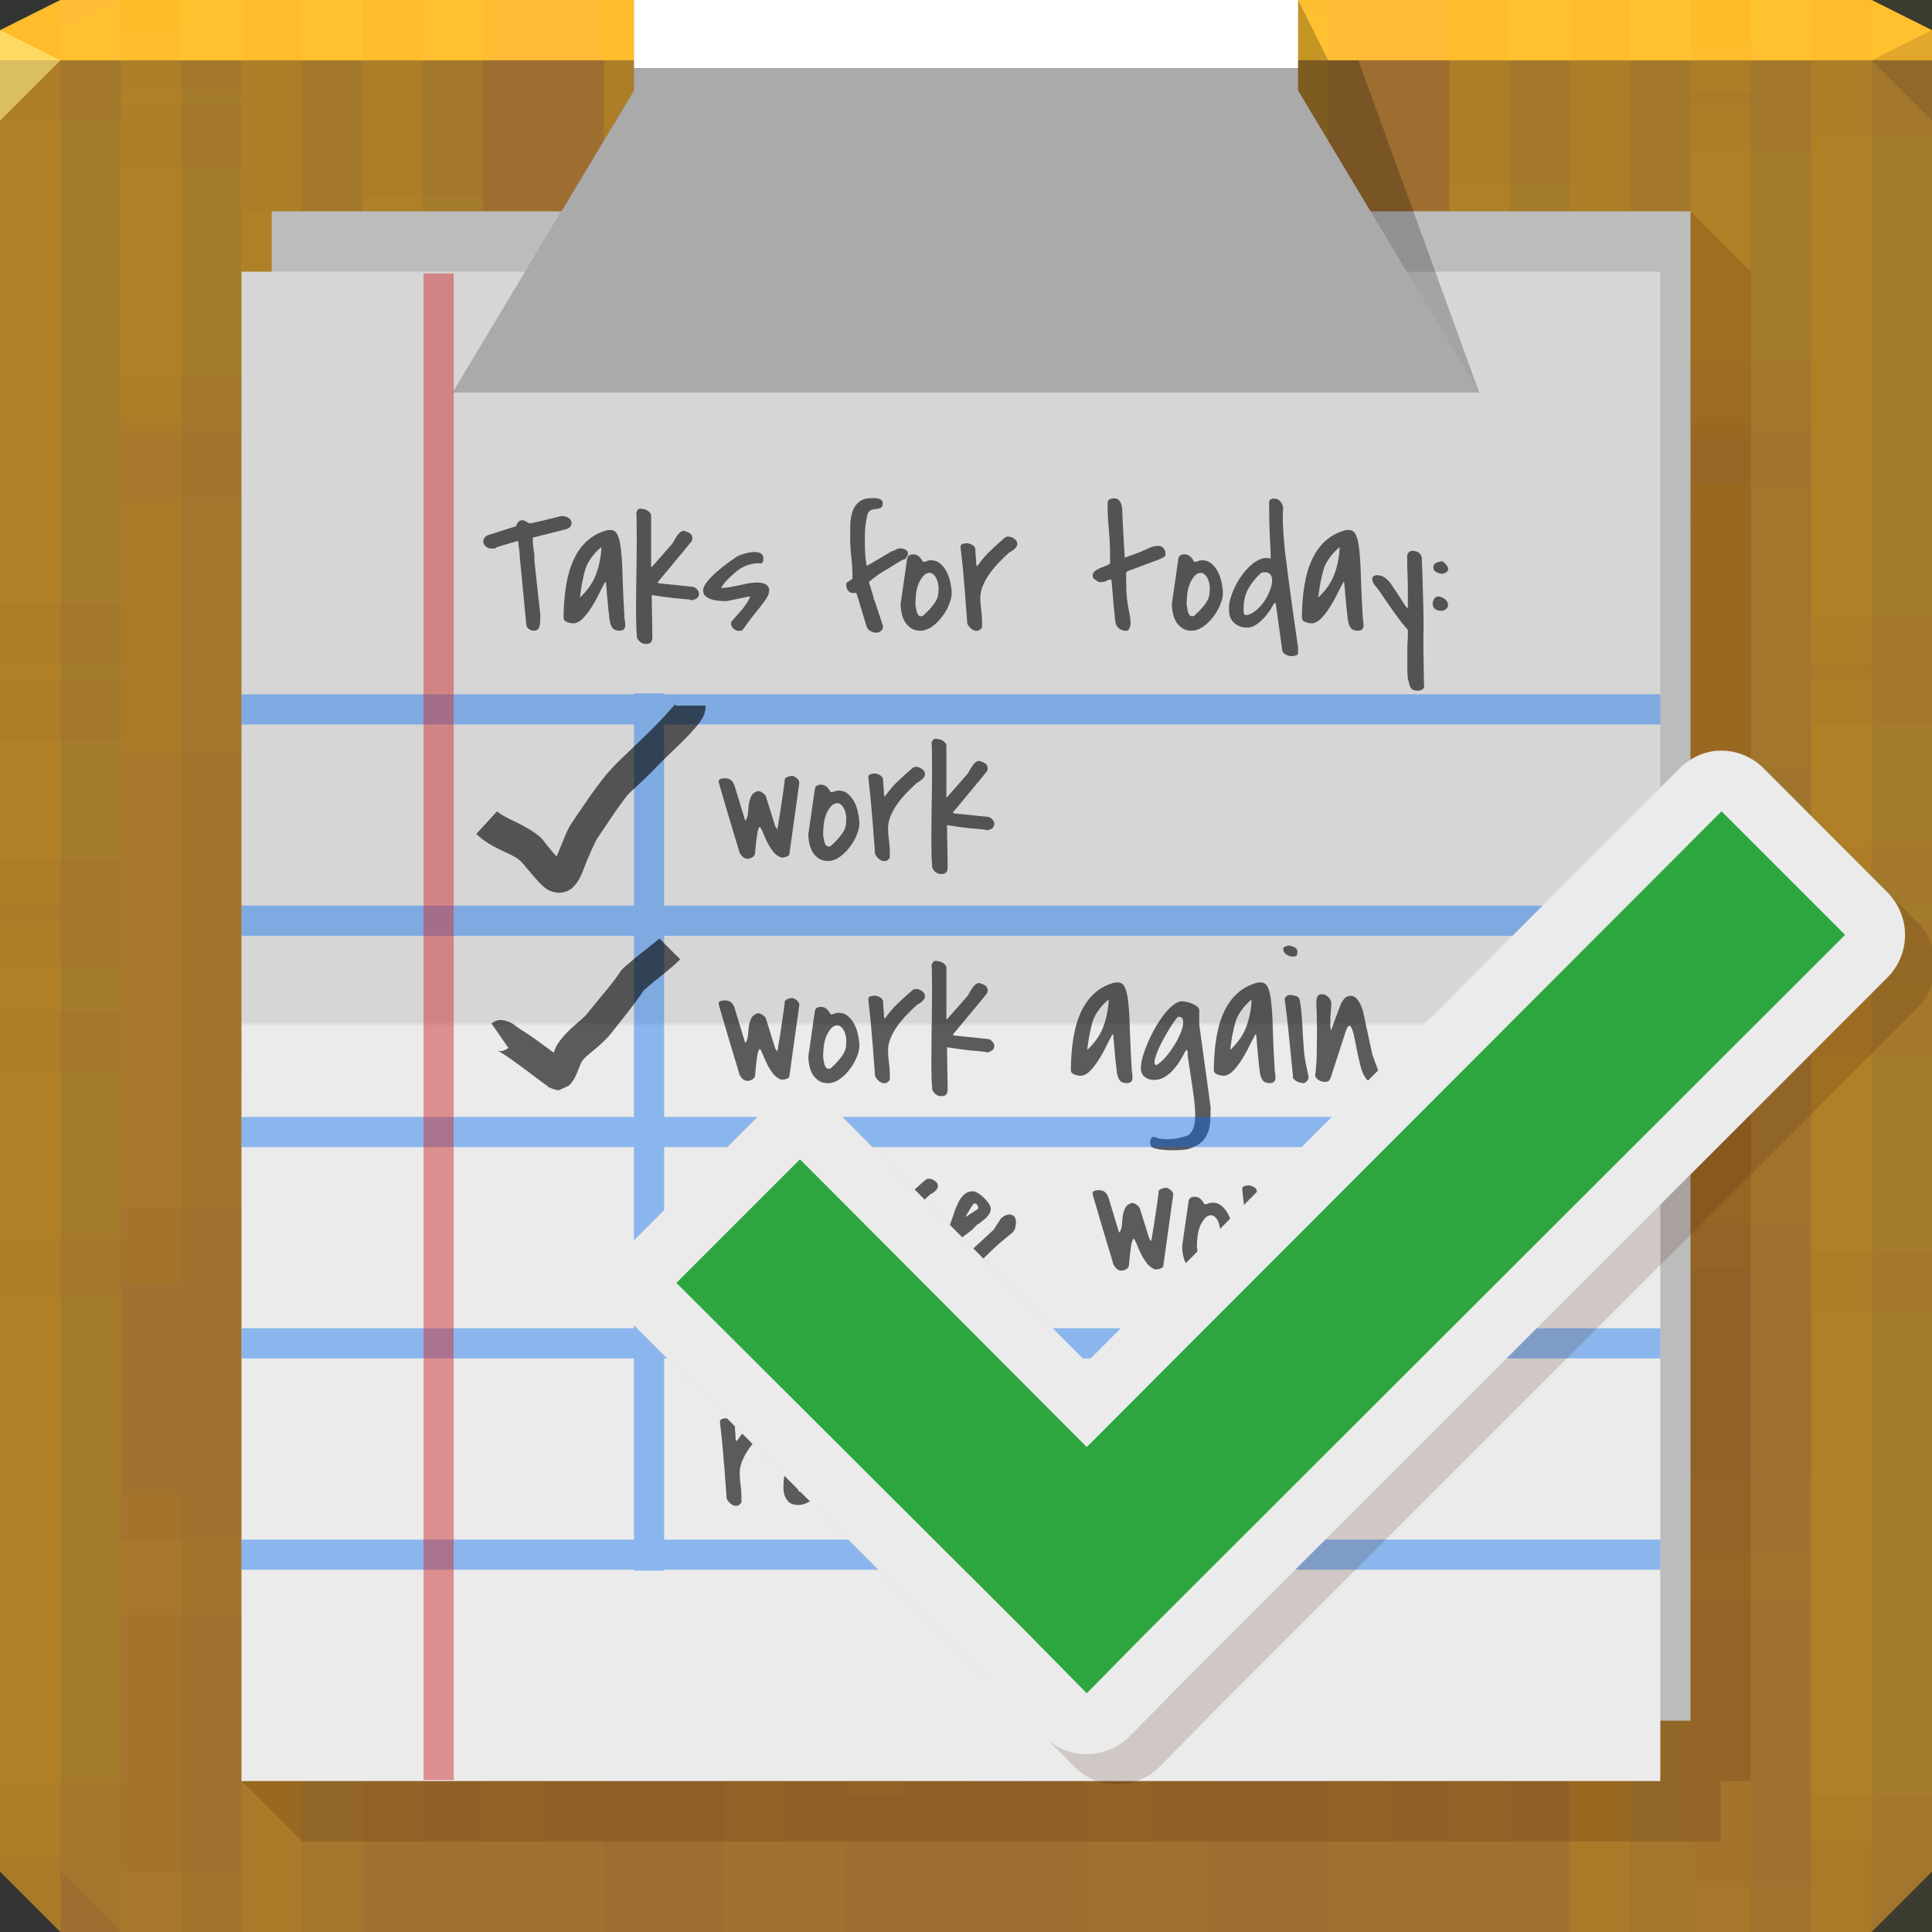 <svg xmlns="http://www.w3.org/2000/svg" viewBox="0 0 64 64"><rect x="0" y="0" width="64" height="64" fill="#333333" stroke="none"/><defs><linearGradient y2="8" x2="0" y1="58" gradientUnits="userSpaceOnUse" id="0"><stop stop-color="#ebebeb"/><stop offset=".5" stop-color="#ebebeb"/><stop offset=".503" stop-color="#d6d6d6"/><stop offset="1" stop-color="#d6d6d6"/></linearGradient><linearGradient y2="0" x2="0" y1="26" gradientTransform="scale(1 .5)" gradientUnits="userSpaceOnUse" id="1"><stop stop-color="#aaa"/><stop offset=".827" stop-color="#aaa"/><stop offset=".827" stop-color="#fff"/><stop offset="1" stop-color="#fff"/></linearGradient></defs><g color="#000"><path d="m0 2v32 28l2 2h30 30l2-2v-28-32h-32z" fill="#9e6e31"/><path d="m2 0l-2 1v1h32 32v-1l-2-1h-30z" fill="#ffbc35"/></g><path d="m64 4l-2-2 2-1z" fill="#1f0700" fill-opacity=".138"/><g fill="#fc0" color="#000"><g fill-opacity=".036"><path d="m2 0l-2 1v3 18.5h2v-22.5m2 0v3.5h2v-3.5h-2m4 0v17.5h2v-17.5h-2m4 0v32.5h2v-32.5h-2m8 0v27.5h2v-27.5h-2m16 0v.5h2v-.5h-2m12 0v19.5h2v-19.5h-2m4 0v33.5h2v-33.5h-2m4 0v14.5h2v-14.5h-2m4 0v30.5h2v-30.5h-2m-20 .5v37h2v-37h-2m-36 5v37h2v-37h-2m28 0v37h2v-37h-2m-8 1v37h2v-37h-2m-8 3v37h2v-37h-2m12 2v37h2v-37h-2m16 5v37h2v-37h-2m-36 3v37h2v-37h-2m28 0v37h2v-37h-2m12 2v37h2v-37h-2m-48 3v9.5 27.5h2v-37h-2m60 8v31.5h2v-31.5h-2m-8 5v26.5h2v-26.5h-2m4 14v12.5h2v-12.5h-2"/><path d="m2 0l-2 1v3 26h2v-30m2 0v14h2v-14h-2m4 0v33h2v-33h-2m4 0v19h2v-19h-2m8 0v37h2v-37h-2m20 0v27h2v-27h-2m8 0v32h2v-32h-2m4 0v17h2v-17h-2m4 0v3h2v-3h-2m4 0v22h2v-22h-2m-32 5v37h2v-37h-2m28 0v37h2v-37h-2m-20 1v37h2v-37h-2m8 3v37h2v-37h-2m-12 2v37h2v-37h-2m-16 5v37h2v-37h-2m8 3v37h2v-37h-2m28 0v37h2v-37h-2m-40 2v37h2v-37h-2m48 3v37h2v-37h-2m-60 8v2 28l2 2v-32h-2m8 5v27h2v-27h-2m-4 14v13h2v-13h-2"/><path d="m2 0l-2 1v3 24.5h2v-28.5m2 0v12.5h2v-12.5h-2m4 0v31.5h2v-31.5h-2m4 0v17.5h2v-17.5h-2m8 0v35.5h2v-35.5h-2m20 0v25.5h2v-25.5h-2m8 0v30.5h2v-30.5h-2m4 0v15.5h2v-15.5h-2m4 0v1.5h2v-1.5h-2m4 0v20.5h2v-20.5h-2m-32 3.5v37h2v-37h-2m28 0v37h2v-37h-2m-20 1v37h2v-37h-2m8 3v37h2v-37h-2m-12 2v37h2v-37h-2m-16 5v37h2v-37h-2m8 3v37h2v-37h-2m28 0v37h2v-37h-2m-40 2v37h2v-37h-2m48 3v37h2v-37h-2m-60 8v3.5 28l2 2v-33.5h-2m8 5v28.5h2v-28.5h-2m-4 14v14.5h2v-14.5h-2"/><path d="m2 0l-2 1v19h2v-20m2 0v1h2v-1h-2m4 0v15h2v-15h-2m4 0v30h2v-30h-2m8 0v25h2v-25h-2m20 0v35h2v-35h-2m8 0v17h2v-17h-2m4 0v31h2v-31h-2m4 0v12h2v-12h-2m4 0v28h2v-28h-2m-56 3v37h2v-37h-2m28 0v37h2v-37h-2m-8 1v37h2v-37h-2m-8 3v37h2v-37h-2m12 2v37h2v-37h-2m16 5v37h2v-37h-2m-36 3v37h2v-37h-2m28 0v37h2v-37h-2m12 2v37h2v-37h-2m-48 3v12 25h2v-37h-2m60 8v34h2v-34h-2m-8 5v29h2v-29h-2m4 14v15h2v-15h-2"/><path d="m2 0l-2 1v3 29.5h2v-33.5m2 0v14.5h2v-14.5h-2m4 0v28.5h2v-28.5h-2m16 0v9.5h2v-9.5h-2m8 0v6.5h2v-6.5h-2m4 0v11.5h2v-11.5h-2m12 0v30.5h2v-30.5h-2m8 0v25.5h2v-25.5h-2m-36 1.5v37h2v-37h-2m40 3v37h2v-37h-2m-48 2v37h2v-37h-2m40 1v37h2v-37h-2m-12 4v37h2v-37h-2m-36 5v37h2v-37h-2m28 0v37h2v-37h-2m-8 1v37h2v-37h-2m-8 3v37h2v-37h-2m12 2v37h2v-37h-2m16 5v36.5h2v-36.5h-2m-36 3v33.5h2v-33.5h-2m28 0v33.5h2v-33.5h-2m12 2v31.5h2v-31.5h-2m-48 3v26.5l2 2v-28.5h-2m60 8v20.5h2v-20.5h-2m-8 5v15.5h2v-15.5h-2m4 14v1.5h2v-1.5h-2"/><path d="m4 0v25h2v-25h-2m8 0v30h2v-30h-2m12 0v11h2v-11h-2m4 0v6h2v-6h-2m8 0v9h2v-9h-2m16 0v28h2v-28h-2m4 0v14h2v-14h-2m4 0v33h2v-33h-2m-20 1v37h2v-37h-2m-40 3v30 7h2v-37h-2m48 2v37h2v-37h-2m-40 1v37h2v-37h-2m12 4v37h2v-37h-2m8 5v37h2v-37h-2m28 0v37h2v-37h-2m-20 1v37h2v-37h-2m8 3v37h2v-37h-2m-12 2v37h2v-37h-2m-16 5v37h2v-37h-2m8 3v34h2v-34h-2m28 0v34h2v-34h-2m-40 2v32h2v-32h-2m48 3v29h2v-29h-2m-60 8v19l2 2v-21h-2m8 5v16h2v-16h-2m-4 14v2h2v-2h-2"/></g><g transform="translate(2)" fill-opacity=".015"><path d="m2 0l-2 1v3 18.5h2v-22.5m2 0v3.5h2v-3.5h-2m4 0v17.5h2v-17.5h-2m4 0v32.5h2v-32.5h-2m8 0v27.5h2v-27.5h-2m16 0v.5h2v-.5h-2m12 0v19.5h2v-19.5h-2m4 0v33.5h2v-33.5h-2m4 0v14.5h2v-14.5h-2m4 0v30.5h2v-30.5h-2m-20 .5v37h2v-37h-2m-36 5v37h2v-37h-2m28 0v37h2v-37h-2m-8 1v37h2v-37h-2m-8 3v37h2v-37h-2m12 2v37h2v-37h-2m16 5v37h2v-37h-2m-36 3v37h2v-37h-2m28 0v37h2v-37h-2m12 2v37h2v-37h-2m-48 3v9.5 27.5h2v-37h-2m60 8v31.5h2v-31.5h-2m-8 5v26.5h2v-26.5h-2m4 14v12.5h2v-12.5h-2"/><path d="m2 0l-2 1v3 26h2v-30m2 0v14h2v-14h-2m4 0v33h2v-33h-2m4 0v19h2v-19h-2m8 0v37h2v-37h-2m20 0v27h2v-27h-2m8 0v32h2v-32h-2m4 0v17h2v-17h-2m4 0v3h2v-3h-2m4 0v22h2v-22h-2m-32 5v37h2v-37h-2m28 0v37h2v-37h-2m-20 1v37h2v-37h-2m8 3v37h2v-37h-2m-12 2v37h2v-37h-2m-16 5v37h2v-37h-2m8 3v37h2v-37h-2m28 0v37h2v-37h-2m-40 2v37h2v-37h-2m48 3v37h2v-37h-2m-60 8v2 28l2 2v-32h-2m8 5v27h2v-27h-2m-4 14v13h2v-13h-2"/><path d="m2 0l-2 1v3 24.5h2v-28.5m2 0v12.5h2v-12.5h-2m4 0v31.5h2v-31.5h-2m4 0v17.5h2v-17.5h-2m8 0v35.5h2v-35.5h-2m20 0v25.5h2v-25.5h-2m8 0v30.5h2v-30.5h-2m4 0v15.5h2v-15.5h-2m4 0v1.5h2v-1.5h-2m4 0v20.5h2v-20.5h-2m-32 3.5v37h2v-37h-2m28 0v37h2v-37h-2m-20 1v37h2v-37h-2m8 3v37h2v-37h-2m-12 2v37h2v-37h-2m-16 5v37h2v-37h-2m8 3v37h2v-37h-2m28 0v37h2v-37h-2m-40 2v37h2v-37h-2m48 3v37h2v-37h-2m-60 8v3.5 28l2 2v-33.5h-2m8 5v28.5h2v-28.5h-2m-4 14v14.5h2v-14.5h-2"/><path d="m2 0l-2 1v19h2v-20m2 0v1h2v-1h-2m4 0v15h2v-15h-2m4 0v30h2v-30h-2m8 0v25h2v-25h-2m20 0v35h2v-35h-2m8 0v17h2v-17h-2m4 0v31h2v-31h-2m4 0v12h2v-12h-2m4 0v28h2v-28h-2m-56 3v37h2v-37h-2m28 0v37h2v-37h-2m-8 1v37h2v-37h-2m-8 3v37h2v-37h-2m12 2v37h2v-37h-2m16 5v37h2v-37h-2m-36 3v37h2v-37h-2m28 0v37h2v-37h-2m12 2v37h2v-37h-2m-48 3v12 25h2v-37h-2m60 8v34h2v-34h-2m-8 5v29h2v-29h-2m4 14v15h2v-15h-2"/><path d="m2 0l-2 1v3 29.5h2v-33.5m2 0v14.5h2v-14.5h-2m4 0v28.5h2v-28.5h-2m16 0v9.5h2v-9.5h-2m8 0v6.5h2v-6.5h-2m4 0v11.5h2v-11.5h-2m12 0v30.5h2v-30.5h-2m8 0v25.5h2v-25.5h-2m-36 1.5v37h2v-37h-2m40 3v37h2v-37h-2m-48 2v37h2v-37h-2m40 1v37h2v-37h-2m-12 4v37h2v-37h-2m-36 5v37h2v-37h-2m28 0v37h2v-37h-2m-8 1v37h2v-37h-2m-8 3v37h2v-37h-2m12 2v37h2v-37h-2m16 5v36.5h2v-36.5h-2m-36 3v33.5h2v-33.5h-2m28 0v33.5h2v-33.5h-2m12 2v31.5h2v-31.5h-2m-48 3v26.5l2 2v-28.5h-2m60 8v20.5h2v-20.5h-2m-8 5v15.5h2v-15.5h-2m4 14v1.5h2v-1.5h-2"/><path d="m4 0v25h2v-25h-2m8 0v30h2v-30h-2m12 0v11h2v-11h-2m4 0v6h2v-6h-2m8 0v9h2v-9h-2m16 0v28h2v-28h-2m4 0v14h2v-14h-2m4 0v33h2v-33h-2m-20 1v37h2v-37h-2m-40 3v30 7h2v-37h-2m48 2v37h2v-37h-2m-40 1v37h2v-37h-2m12 4v37h2v-37h-2m8 5v37h2v-37h-2m28 0v37h2v-37h-2m-20 1v37h2v-37h-2m8 3v37h2v-37h-2m-12 2v37h2v-37h-2m-16 5v37h2v-37h-2m8 3v34h2v-34h-2m28 0v34h2v-34h-2m-40 2v32h2v-32h-2m48 3v29h2v-29h-2m-60 8v19l2 2v-21h-2m8 5v16h2v-16h-2m-4 14v2h2v-2h-2"/></g></g><path d="m0 1v3l2-2z" fill="#fff38e" fill-opacity=".552"/><g transform="translate(0 1)"><path d="m11 8v2h-1l-2 48 2 2h47v-2h1v-50l-2-2z" fill="#421300" fill-opacity=".164"/><g color="#000"><path d="m9 6h47v50h-47z" fill="#bcbcbc"/><path d="m8 8h47v50h-47z" fill="url(#0)"/></g></g><g color="#000"><path d="m21 0v3l-6 10h34l-4-11h-1l-1-2z" fill-opacity=".234"/><path d="m21 0v3l-6 10h34l-6-10v-3h-22" fill="url(#1)"/><g fill-opacity=".613"><path d="m17.217 18.344c-.004-.031-.01-.07-.017-.116-.004-.05-.01-.097-.017-.139-.004-.046-.008-.085-.012-.116-.004-.031-.006-.046-.006-.046h-.046l-.662.197c-.019.031-.052.046-.099.046-.043 0-.075 0-.099 0-.054 0-.11-.023-.168-.07-.054-.05-.081-.104-.081-.163 0-.043.014-.083.041-.122.031-.043.068-.072.11-.087l.934-.296c.012-.043.033-.085.064-.128.035-.046.079-.07.133-.07.054 0 .099.014.133.041.039.027.081.048.128.064.035-.004.093-.015.174-.035.081-.019.166-.039.255-.058.093-.023.18-.044.261-.064.081-.019.137-.033.168-.041.046-.008.081-.017.104-.029.023-.012.06-.017.11-.017.066 0 .133.019.203.058.07.039.104.097.104.174 0 .05-.017.095-.052.133-.035.035-.077.058-.128.07l-1.103.279v.052c0 .12.01.238.029.354.023.116.031.232.023.348l.197 1.793v.128c0 .046-.002.095-.006.145 0 .046-.008.089-.023.128-.012.039-.033.072-.064.099-.031.023-.077.035-.139.035-.046 0-.097-.019-.151-.058-.05-.039-.077-.085-.081-.139l-.221-2.304v-.046"/><path d="m20.05 19.273c-.035.062-.075.137-.122.226-.043.085-.089.178-.139.279-.05.097-.106.195-.168.296-.058.097-.12.186-.186.267-.062.081-.128.151-.197.209-.07.054-.141.087-.215.099-.031 0-.066-.002-.104-.006-.039-.008-.077-.017-.116-.029-.039-.015-.072-.035-.099-.058-.023-.027-.035-.062-.035-.104.004-.395.033-.753.087-1.074.054-.325.139-.609.255-.853.116-.248.265-.453.447-.615.182-.163.402-.279.662-.348.008 0 .021 0 .041 0 .023-.004.039-.006.046-.006.116-.004.199.05.25.163.054.108.093.282.116.522.027.236.044.542.052.917.012.371.033.818.064 1.341.012.043.017.079.017.11.004.031.006.068.006.11 0 .058-.017.103-.052.133-.035.027-.079.041-.133.041-.112 0-.192-.031-.238-.093-.046-.062-.077-.145-.093-.25 0-.004-.004-.035-.012-.093-.004-.058-.012-.124-.023-.197-.008-.077-.015-.155-.023-.232-.008-.077-.014-.141-.017-.192v-.023c-.008-.039-.014-.087-.017-.145 0-.058-.004-.114-.012-.168-.008-.066-.014-.132-.017-.197l-.023-.029m-.128-1.149c-.104.077-.207.182-.308.313-.101.132-.172.259-.215.383-.019.058-.041.137-.064.238-.023.101-.044.201-.064.302-.015.097-.029.188-.041.273-.012.081-.017.133-.017.157.004 0 .008-.004.012-.012.008-.008.014-.014.017-.017.24-.232.408-.482.505-.749.101-.271.159-.567.174-.888"/><path d="m21.1 21.11c0-.019-.002-.052-.006-.099-.004-.046-.008-.095-.012-.145 0-.054-.002-.103-.006-.145 0-.046 0-.079 0-.099-.004-.108-.006-.273-.006-.493.004-.221.006-.462.006-.725.004-.267.008-.54.012-.818.004-.279.006-.532.006-.76 0-.232-.002-.424-.006-.575 0-.151-.004-.228-.012-.232 0-.039.014-.077.041-.116.027-.043.062-.06.104-.052.031 0 .066.006.104.017.043.008.081.021.116.041.035.019.064.044.087.075.027.027.041.062.041.104v1.695h.023l.667-.76c.027-.035.052-.075.075-.122.027-.046.054-.091.081-.133.027-.043.058-.081.093-.116.035-.035.079-.058.133-.07.081.019.151.046.209.081.058.035.087.097.087.186 0 .008-.004.021-.012.041-.004.015-.008.027-.012.035-.012.015-.037.046-.075.093-.035.043-.095.116-.18.221-.081.101-.193.236-.337.406-.139.166-.319.383-.54.65l.052.029 1.126.116c.05.008.095.037.133.087.043.046.064.091.064.133 0 .077-.029.133-.087.168-.054.031-.114.05-.18.058-.004-.015-.017-.023-.041-.023-.019-.004-.072-.01-.157-.017-.085-.008-.215-.019-.389-.035-.17-.019-.408-.052-.714-.099l.023 1.381c0 .077-.014.135-.041.174-.027.043-.087.064-.18.064-.07 0-.132-.023-.186-.07-.05-.043-.087-.093-.11-.151"/><path d="m24.22 20.671c0-.019 0-.037 0-.052.004-.015.014-.031.029-.046.046-.058.099-.118.157-.18.058-.066.114-.13.168-.192.054-.066.104-.133.151-.203.046-.07.085-.139.116-.209v-.035l-.76.157h-.087c-.054 0-.122-.004-.203-.012-.077-.008-.155-.023-.232-.046-.074-.027-.137-.064-.192-.11-.05-.046-.075-.108-.075-.186.004-.089.05-.188.139-.296.089-.108.193-.215.313-.319.12-.104.24-.201.36-.29.124-.089.222-.159.296-.209.081-.046.178-.083.29-.11.112-.031.215-.046.308-.046.077 0 .145.015.203.046.058.027.087.083.087.168 0 .035-.004.068-.012.099-.004.031-.027.052-.07.064-.124-.012-.24-.002-.348.029-.108.027-.211.07-.308.128-.097.058-.188.128-.273.209-.085.077-.168.159-.25.244-.023.027-.052.066-.087.116-.035.046-.052.074-.052.081v.006c.101 0 .199-.01.296-.029.101-.019.199-.039.296-.058.101-.023.199-.044.296-.064.101-.019.203-.029.308-.029.039 0 .081.004.128.012.046.004.089.015.128.035.043.019.075.046.099.081.027.031.041.072.041.122 0 .074-.019.145-.058.215-.035.066-.089.147-.163.244-.07.093-.161.207-.273.342-.108.135-.238.31-.389.522-.008.012-.027.019-.058.023-.027.004-.05.006-.07.006-.054 0-.11-.023-.168-.07-.054-.046-.081-.099-.081-.157"/><path d="m28.361 19.638c-.085.015-.153.01-.203-.017-.046-.031-.079-.068-.099-.11-.019-.046-.029-.091-.029-.133.004-.046.014-.075.029-.087.012-.004.037-.019.075-.046.043-.027.068-.044.075-.052.004 0 .008-.002.012-.006.008-.008.014-.014.017-.017v-.104c0-.217-.014-.429-.041-.638-.023-.213-.035-.426-.035-.638 0-.139.002-.284.006-.435.008-.151.033-.29.075-.418.046-.128.118-.232.215-.313.097-.081.236-.122.418-.122.031 0 .068 0 .11 0 .043 0 .081.006.116.017.039.008.072.025.099.052.027.023.041.058.041.104 0 .07-.017.116-.052.139-.031.019-.072.033-.122.041-.05.004-.103.012-.157.023-.054.008-.101.037-.139.087-.008.008-.017.029-.029.064-.012.031-.017.052-.017.064-.008.027-.015.064-.023.11-.008.046-.015.093-.023.139-.004.046-.01.089-.017.128-.004.035-.006.054-.006.058 0 .004 0 .019 0 .046 0 .023-.002.052-.006.087 0 .035 0 .072 0 .11 0 .035 0 .064 0 .087 0 .081 0 .157 0 .226 0 .07.002.139.006.209.004.066.01.133.017.203.008.07.017.147.029.232h.046l.784-.464c.054-.012.103-.031.145-.058.043-.027.091-.041.145-.041.054 0 .11.014.168.041.058.027.087.07.087.128 0 .043-.01.074-.029.093-.019.019-.035.046-.046.081-.015.004-.044.015-.087.035-.043.019-.072.033-.087.041-.031.019-.081.05-.151.093-.066.039-.135.081-.209.128-.074.043-.141.083-.203.122-.062.039-.103.064-.122.075-.027.019-.06.043-.099.07-.039.027-.077.056-.116.087-.035.027-.066.052-.093.075-.027.019-.041.029-.041.029v.058l.151.493c-.004.012-.006.025-.006.041.004.012.014.021.029.029l.273.83c.019.07.004.128-.046.174-.046.046-.101.07-.163.07-.07 0-.137-.019-.203-.058-.066-.035-.108-.089-.128-.163l-.319-1.051-.023-.046"/><path d="m29.835 20l.215-1.492c.008-.05.029-.087.064-.11.039-.023.081-.035.128-.035.085 0 .153.025.203.075.05.046.093.104.128.174h.006c.046 0 .087-.008.122-.023.039-.019.085-.029.139-.029.124 0 .228.039.313.116.089.077.161.172.215.284.054.108.093.226.116.354.027.128.041.24.041.337 0 .116-.031.246-.093.389-.058.143-.137.279-.238.406-.097.128-.207.234-.331.319-.124.085-.25.128-.377.128-.116 0-.217-.027-.302-.081-.081-.054-.149-.122-.203-.203-.05-.085-.087-.18-.11-.284-.023-.104-.035-.207-.035-.308v-.017m.488.035c.008.039.015.083.023.133.008.05.019.097.035.139.015.039.037.07.064.093.031.019.074.019.128 0 .05-.046.104-.099.163-.157.058-.058.112-.12.163-.186.054-.066.099-.135.133-.209.035-.074.052-.151.052-.232.015-.132.006-.252-.029-.36-.035-.112-.085-.192-.151-.238-.062-.05-.133-.056-.215-.017-.081.035-.163.133-.244.296-.046.101-.079.219-.099.354-.015.132-.023.253-.023.366v.017"/><path d="m32.04 20.642c-.008-.139-.021-.325-.041-.557-.015-.236-.035-.48-.058-.731-.019-.252-.041-.489-.064-.714-.023-.224-.043-.399-.058-.522 0-.05.023-.083.07-.099.046-.015.091-.023.133-.023.054 0 .11.015.168.046.062.031.101.074.116.128 0 .015.002.044.006.087.004.039.006.079.006.122.004.043.008.085.012.128.004.039.006.066.006.081 0 .023 0 .041 0 .052 0 .012 0 .023 0 .035 0 .008.002.017.006.029.004.012.01.031.017.058.008-.008.015-.017.023-.029.012-.012.019-.019.023-.023.062-.089.122-.166.18-.232.058-.07.118-.133.18-.192.062-.062.13-.126.203-.192.077-.07.166-.149.267-.238.023-.019.041-.033.052-.041.012-.012.021-.019.029-.023.012-.008.023-.012.035-.012.012-.004.027-.006.046-.006.066 0 .132.023.197.07.07.043.104.103.104.18 0 .027-.01.056-.029.087-.019.027-.043.054-.07.081-.027.023-.056.044-.087.064-.027.019-.052.033-.075.041-.101.089-.207.192-.319.308-.112.112-.217.234-.313.366-.097.132-.176.269-.238.412-.062.143-.093.286-.093.429 0 .132.01.261.029.389.019.128.029.257.029.389v.203c-.031.031-.058.056-.081.075-.023.019-.056.029-.099.029-.066 0-.13-.027-.192-.081-.062-.058-.103-.116-.122-.174"/><path d="m36.794 19.2c-.054 0-.103.014-.145.041-.043.027-.093.041-.151.041-.008 0-.029 0-.064 0-.031-.004-.05-.006-.058-.006-.015-.019-.033-.035-.052-.046-.019-.012-.039-.023-.058-.035-.019-.015-.037-.033-.052-.052-.012-.019-.017-.046-.017-.081 0-.058.023-.104.07-.139.046-.039.101-.072.163-.099.062-.027.124-.052.186-.075.066-.023.118-.05.157-.081v-.255c0-.286-.014-.573-.041-.859-.027-.29-.041-.577-.041-.859 0-.077.019-.128.058-.151.039-.023.091-.035.157-.035.077 0 .133.023.168.07.039.043.066.097.081.163.015.062.023.13.023.203 0 .07.002.13.006.18 0 .05.004.139.012.267.008.128.015.263.023.406.008.143.015.279.023.406.008.128.014.217.017.267.015-.004.044-.014.087-.029.046-.019.095-.037.145-.052.05-.019.097-.037.139-.052.046-.015.079-.027.099-.035.101-.043.205-.089.313-.139.108-.054.219-.081.331-.081.077 0 .135.027.174.081.043.05.064.11.064.18 0 .05-.019.087-.058.11-.039.023-.079.044-.122.064l-1.056.395c-.012.008-.023.015-.035.023-.012.004-.023.012-.035.023v.186c0 .135.002.277.006.424.008.143.021.282.041.418.019.116.041.23.064.342.023.112.035.226.035.342 0 .035-.012.081-.035.139-.023.058-.06.087-.11.087-.104 0-.19-.031-.255-.093-.066-.062-.103-.145-.11-.25-.019-.201-.041-.422-.064-.662-.019-.24-.039-.47-.058-.691h-.023"/><path d="m38.82 20l.215-1.492c.008-.05.029-.087.064-.11.039-.023.081-.035.128-.035.085 0 .153.025.203.075.05.046.093.104.128.174h.006c.046 0 .087-.008.122-.023.039-.019.085-.029.139-.029.124 0 .228.039.313.116.089.077.161.172.215.284.054.108.093.226.116.354.027.128.041.24.041.337 0 .116-.031.246-.093.389-.058.143-.137.279-.238.406-.097.128-.207.234-.331.319-.124.085-.25.128-.377.128-.116 0-.217-.027-.302-.081-.081-.054-.149-.122-.203-.203-.05-.085-.087-.18-.11-.284-.023-.104-.035-.207-.035-.308v-.017m.488.035c.008.039.015.083.023.133.008.05.019.097.035.139.015.039.037.07.064.093.031.019.074.019.128 0 .05-.046.104-.099.163-.157.058-.058.112-.12.163-.186.054-.066.099-.135.133-.209.035-.074.052-.151.052-.232.015-.132.006-.252-.029-.36-.035-.112-.085-.192-.151-.238-.062-.05-.133-.056-.215-.017-.081.035-.163.133-.244.296-.046.101-.079.219-.099.354-.015.132-.023.253-.023.366v.017"/><path d="m42.22 19.975c-.004 0-.031.043-.081.128-.046.085-.11.178-.192.279-.081.101-.178.193-.29.279-.108.085-.224.128-.348.128-.17 0-.313-.052-.429-.157-.112-.104-.168-.248-.168-.429-.008-.093.004-.203.035-.331.035-.128.083-.259.145-.395.066-.139.143-.273.232-.4.093-.132.192-.244.296-.337.104-.097.213-.168.325-.215.116-.046.232-.054.348-.023v-.081c0-.101-.004-.203-.012-.308-.004-.108-.01-.23-.017-.366-.004-.139-.01-.298-.017-.476-.004-.182-.006-.399-.006-.65.012-.043.031-.07.058-.081.031-.015.064-.023.099-.023.089 0 .159.029.209.087.054.058.087.13.099.215-.008.132-.012.267-.012.406.004.135.012.29.023.464.012.174.029.371.052.592.027.221.06.482.099.784.039.298.085.642.139 1.033.054.387.118.836.192 1.347v.197c0 .023-.01.041-.029.052-.015.012-.037.019-.064.023-.023.008-.048.012-.075.012-.023.004-.041.006-.052.006-.058 0-.12-.017-.186-.052-.066-.031-.104-.075-.116-.133l-.215-1.55c0-.012-.006-.017-.017-.017-.008-.004-.015-.006-.023-.006m-1.021.128c0 .012-.002.033-.006.064 0 .027 0 .056 0 .087.004.031.01.058.017.081.008.023.023.035.046.035.097.004.195-.033.296-.11.104-.077.199-.172.284-.284.085-.116.155-.24.209-.371.058-.132.089-.25.093-.354.008-.104-.017-.184-.075-.238-.054-.058-.149-.072-.284-.041-.166.147-.306.315-.418.505-.108.19-.163.399-.163.627"/><path d="m44.507 19.273c-.035.062-.075.137-.122.226-.043.085-.089.178-.139.279-.05.097-.106.195-.168.296-.058.097-.12.186-.186.267-.062.081-.128.151-.197.209-.07.054-.141.087-.215.099-.031 0-.066-.002-.104-.006-.039-.008-.077-.017-.116-.029-.039-.015-.072-.035-.099-.058-.023-.027-.035-.062-.035-.104.004-.395.033-.753.087-1.074.054-.325.139-.609.255-.853.116-.248.265-.453.447-.615.182-.163.402-.279.662-.348.008 0 .021 0 .041 0 .023-.004.039-.006.046-.006.116-.004.199.05.25.163.054.108.093.282.116.522.027.236.044.542.052.917.012.371.033.818.064 1.341.012.043.017.079.017.11.004.031.006.068.006.11 0 .058-.017.103-.052.133-.035.027-.079.041-.133.041-.112 0-.192-.031-.238-.093-.046-.062-.077-.145-.093-.25 0-.004-.004-.035-.012-.093-.004-.058-.012-.124-.023-.197-.008-.077-.015-.155-.023-.232-.008-.077-.014-.141-.017-.192v-.023c-.008-.039-.014-.087-.017-.145 0-.058-.004-.114-.012-.168-.008-.066-.014-.132-.017-.197l-.023-.029m-.128-1.149c-.104.077-.207.182-.308.313-.101.132-.172.259-.215.383-.019.058-.041.137-.064.238-.023.101-.044.201-.064.302-.015.097-.029.188-.041.273-.012.081-.017.133-.017.157.004 0 .008-.004.012-.012.008-.008.014-.014.017-.017.24-.232.408-.482.505-.749.101-.271.159-.567.174-.888"/><path d="m46.637 22.488c-.008-.081-.014-.18-.017-.296 0-.116 0-.238 0-.366 0-.128 0-.257 0-.389.004-.132.01-.252.017-.36v-.209c-.019-.027-.043-.054-.07-.081-.027-.031-.075-.089-.145-.174-.066-.089-.161-.219-.284-.389-.124-.174-.29-.416-.499-.725-.081-.085-.133-.155-.157-.209-.023-.058-.031-.104-.023-.139.008-.035.027-.06.058-.075.035-.015.068-.023.099-.023.077 0 .147.017.209.052.062.035.118.079.168.133.05.054.095.114.133.18.043.062.083.122.122.18.023.035.052.079.087.133.035.054.07.108.104.163.035.05.064.095.087.133.027.039.041.058.041.058l.07.075v-.609c0-.193-.004-.381-.012-.563-.008-.186-.012-.373-.012-.563 0-.054.019-.099.058-.133.039-.035.085-.05.139-.046.066.008.114.019.145.035.035.015.07.046.104.093.031.043.044.093.041.151 0 .058.002.114.006.168.015.368.027.735.035 1.103.012.364.017.729.017 1.097-.004.035-.006.104-.006.209 0 .108 0 .23 0 .366.004.135.006.277.006.424.004.147.006.281.006.4.004.124.006.224.006.302.004.081.008.12.012.116 0 .058-.021.101-.064.128-.039.027-.087.041-.145.041-.077 0-.135-.012-.174-.035-.035-.019-.062-.048-.081-.087-.019-.035-.033-.075-.041-.122-.008-.046-.021-.095-.041-.145"/><path d="m47.46 19.998c0-.054.015-.106.046-.157.035-.054.079-.081.133-.081.035 0 .072.008.11.023.043.015.081.037.116.064.035.027.062.06.081.099.019.035.027.074.023.116-.008.054-.037.097-.087.128-.05.031-.097.046-.139.046-.07 0-.135-.019-.197-.058-.058-.043-.087-.103-.087-.18m.023-1.184c-.008-.077.023-.133.093-.168.07-.035.135-.052.197-.052.015 0 .033.01.052.029.023.015.044.037.064.064.023.023.043.048.058.075.015.023.023.041.023.052.015.054-.002.101-.052.139-.05.035-.099.052-.145.052-.054 0-.114-.015-.18-.046-.066-.031-.103-.079-.11-.145"/></g><g fill-opacity=".613"><path d="m24.497 28.24c-.023-.089-.091-.315-.203-.679-.112-.368-.269-.898-.47-1.59 0-.008-.004-.023-.012-.046-.004-.027-.006-.044-.006-.052.008-.046.043-.074.104-.081.062-.012.108-.015.139-.012.085.012.147.039.186.081.043.043.077.104.104.186l.337 1.109.023.029c.046-.077.074-.166.081-.267.008-.101.017-.197.029-.29.015-.097.043-.184.081-.261.039-.077.112-.132.221-.163.023 0 .048.006.075.017.027.008.052.021.075.041.027.015.05.035.07.058.019.019.033.041.041.064l.313 1 .064.087c.015-.07.035-.182.058-.337.027-.155.052-.315.075-.482.027-.17.05-.327.07-.47.019-.147.033-.248.041-.302 0-.008 0-.021 0-.041.004-.019.006-.033.006-.041.031-.035.074-.06.128-.075.054-.019.103-.025.145-.017.015.004.035.014.058.029.027.012.052.029.075.052.023.019.041.041.052.064.015.023.023.044.023.064l-.331 2.38c-.004.023-.017.043-.041.058-.023.012-.05.023-.081.035-.027.008-.056.014-.087.017-.027 0-.048 0-.064 0-.093-.035-.174-.091-.244-.168-.066-.081-.126-.17-.18-.267-.05-.097-.097-.195-.139-.296-.039-.104-.081-.197-.128-.279l-.023-.006c-.027.027-.05.087-.07.18-.015.093-.029.192-.041.296-.012.104-.021.199-.029.284-.008.081-.012.126-.012.133-.008.054-.044.097-.11.128-.062.031-.118.043-.168.035-.054-.008-.103-.033-.145-.075-.039-.046-.07-.091-.093-.133"/><path d="m26.778 27.629l.215-1.492c.008-.05.029-.087.064-.11.039-.023.081-.035.128-.035.085 0 .153.025.203.075.05.046.093.104.128.174h.006c.046 0 .087-.008.122-.023.039-.019.085-.029.139-.029.124 0 .228.039.313.116.089.077.161.172.215.284.054.108.093.226.116.354.027.128.041.24.041.337 0 .116-.031.246-.093.389-.058.143-.137.279-.238.406-.097.128-.207.234-.331.319-.124.085-.25.128-.377.128-.116 0-.217-.027-.302-.081-.081-.054-.149-.122-.203-.203-.05-.085-.087-.18-.11-.284-.023-.104-.035-.207-.035-.308v-.017m.488.035c.008.039.015.083.023.133.008.05.019.097.035.139.015.039.037.07.064.093.031.019.074.019.128 0 .05-.046.104-.099.163-.157.058-.058.112-.12.163-.186.054-.066.099-.135.133-.209.035-.074.052-.151.052-.232.015-.132.006-.252-.029-.36-.035-.112-.085-.192-.151-.238-.062-.05-.133-.056-.215-.017-.081.035-.163.133-.244.296-.046.101-.079.219-.099.354-.015.132-.023.253-.023.366v.017"/><path d="m28.984 28.27c-.008-.139-.021-.325-.041-.557-.015-.236-.035-.48-.058-.731-.019-.252-.041-.489-.064-.714-.023-.224-.043-.399-.058-.522 0-.05.023-.083.07-.099.046-.015.091-.023.133-.023.054 0 .11.015.168.046.062.031.101.074.116.128 0 .015.002.044.006.087.004.039.006.079.006.122.004.043.008.085.012.128.004.039.006.066.006.081 0 .023 0 .041 0 .052 0 .012 0 .023 0 .035 0 .008.002.017.006.029.004.012.01.031.017.058.008-.008.015-.017.023-.029.012-.012.019-.019.023-.023.062-.089.122-.166.18-.232.058-.07.118-.133.18-.192.062-.062.13-.126.203-.192.077-.07.166-.149.267-.238.023-.019.041-.033.052-.041.012-.012.021-.019.029-.023.012-.008.023-.012.035-.012.012-.004.027-.006.046-.006.066 0 .132.023.197.07.07.043.104.103.104.18 0 .027-.01.056-.029.087-.019.027-.043.054-.07.081-.027.023-.056.044-.087.064-.027.019-.052.033-.075.041-.101.089-.207.192-.319.308-.112.112-.217.234-.313.366-.097.132-.176.269-.238.412-.062.143-.093.286-.093.429 0 .132.01.261.029.389.019.128.029.257.029.389v.203c-.031.031-.058.056-.081.075-.023.019-.056.029-.099.029-.066 0-.13-.027-.192-.081-.062-.058-.103-.116-.122-.174"/><path d="m30.882 28.732c0-.019-.002-.052-.006-.099-.004-.046-.008-.095-.012-.145 0-.054-.002-.103-.006-.145 0-.046 0-.079 0-.099-.004-.108-.006-.273-.006-.493.004-.221.006-.462.006-.725.004-.267.008-.54.012-.818.004-.279.006-.532.006-.76 0-.232-.002-.424-.006-.575 0-.151-.004-.228-.012-.232 0-.039.014-.077.041-.116.027-.043.062-.06.104-.052.031 0 .066.006.104.017.043.008.081.021.116.041.035.019.064.044.087.075.027.027.041.062.041.104v1.695h.023l.667-.76c.027-.035.052-.075.075-.122.027-.046.054-.091.081-.133.027-.043.058-.081.093-.116.035-.035.079-.058.133-.07.081.019.151.046.209.081.058.035.087.097.087.186 0 .008-.004.021-.012.041-.004.015-.008.027-.012.035-.012.015-.037.046-.075.093-.035.043-.095.116-.18.221-.081.101-.193.236-.337.406-.139.166-.319.383-.54.65l.052.029 1.126.116c.05.008.095.037.133.087.043.046.064.091.064.133 0 .077-.029.133-.087.168-.054.031-.114.05-.18.058-.004-.015-.017-.023-.041-.023-.019-.004-.072-.01-.157-.017-.085-.008-.215-.019-.389-.035-.17-.019-.408-.052-.714-.099l.023 1.381c0 .077-.014.135-.041.174-.027.043-.087.064-.18.064-.07 0-.132-.023-.186-.07-.05-.043-.087-.093-.11-.151"/><path d="m24.497 35.599c-.023-.089-.091-.315-.203-.679-.112-.368-.269-.898-.47-1.59 0-.008-.004-.023-.012-.046-.004-.027-.006-.044-.006-.052.008-.046.043-.074.104-.081.062-.012.108-.015.139-.012.085.012.147.039.186.081.043.043.077.104.104.186l.337 1.109.023.029c.046-.077.074-.166.081-.267.008-.101.017-.197.029-.29.015-.097.043-.184.081-.261.039-.077.112-.132.221-.163.023 0 .048.006.075.017.027.008.052.021.075.041.027.015.05.035.07.058.019.019.033.041.041.064l.313 1 .064.087c.015-.07.035-.182.058-.337.027-.155.052-.315.075-.482.027-.17.05-.327.07-.47.019-.147.033-.248.041-.302 0-.008 0-.021 0-.041.004-.019.006-.033.006-.041.031-.035.074-.06.128-.075.054-.019.103-.025.145-.017.015.004.035.014.058.029.027.012.052.029.075.052.023.019.041.041.052.064.015.023.023.044.023.064l-.331 2.38c-.004.023-.017.043-.041.058-.023.012-.05.023-.081.035-.027.008-.056.014-.087.017-.027 0-.048 0-.064 0-.093-.035-.174-.091-.244-.168-.066-.081-.126-.17-.18-.267-.05-.097-.097-.195-.139-.296-.039-.104-.081-.197-.128-.279l-.023-.006c-.027.027-.05.087-.07.18-.015.093-.029.192-.041.296-.012.104-.021.199-.029.284-.008.081-.012.126-.012.133-.008.054-.044.097-.11.128-.062.031-.118.043-.168.035-.054-.008-.103-.033-.145-.075-.039-.046-.07-.091-.093-.133"/><path d="m26.778 34.99l.215-1.492c.008-.05.029-.087.064-.11.039-.023.081-.035.128-.035.085 0 .153.025.203.075.05.046.093.104.128.174h.006c.046 0 .087-.008.122-.023.039-.019.085-.029.139-.029.124 0 .228.039.313.116.089.077.161.172.215.284.054.108.093.226.116.354.027.128.041.24.041.337 0 .116-.031.246-.093.389-.058.143-.137.279-.238.406-.097.128-.207.234-.331.319-.124.085-.25.128-.377.128-.116 0-.217-.027-.302-.081-.081-.054-.149-.122-.203-.203-.05-.085-.087-.18-.11-.284-.023-.104-.035-.207-.035-.308v-.017m.488.035c.008.039.015.083.023.133.008.05.019.097.035.139.015.039.037.07.064.093.031.019.074.019.128 0 .05-.046.104-.099.163-.157.058-.058.112-.12.163-.186.054-.066.099-.135.133-.209.035-.074.052-.151.052-.232.015-.132.006-.252-.029-.36-.035-.112-.085-.192-.151-.238-.062-.05-.133-.056-.215-.017-.081.035-.163.133-.244.296-.046.101-.079.219-.099.354-.015.132-.023.253-.023.366v.017"/><path d="m28.984 35.628c-.008-.139-.021-.325-.041-.557-.015-.236-.035-.48-.058-.731-.019-.252-.041-.489-.064-.714-.023-.224-.043-.399-.058-.522 0-.05.023-.083.07-.099.046-.015.091-.023.133-.023.054 0 .11.015.168.046.062.031.101.074.116.128 0 .015.002.044.006.087.004.039.006.079.006.122.004.043.008.085.012.128.004.039.006.066.006.081 0 .023 0 .041 0 .052 0 .012 0 .023 0 .035 0 .008.002.017.006.029.004.012.01.031.017.058.008-.008.015-.017.023-.029.012-.012.019-.019.023-.023.062-.089.122-.166.18-.232.058-.07.118-.133.18-.192.062-.062.13-.126.203-.192.077-.07.166-.149.267-.238.023-.019.041-.033.052-.041.012-.012.021-.019.029-.023.012-.008.023-.012.035-.012.012-.004.027-.006.046-.006.066 0 .132.023.197.07.07.043.104.103.104.18 0 .027-.01.056-.029.087-.019.027-.043.054-.07.081-.027.023-.056.044-.087.064-.027.019-.052.033-.075.041-.101.089-.207.192-.319.308-.112.112-.217.234-.313.366-.097.132-.176.269-.238.412-.062.143-.093.286-.093.429 0 .132.01.261.029.389.019.128.029.257.029.389v.203c-.031.031-.058.056-.081.075-.023.019-.056.029-.099.029-.066 0-.13-.027-.192-.081-.062-.058-.103-.116-.122-.174"/><path d="m30.882 36.09c0-.019-.002-.052-.006-.099-.004-.046-.008-.095-.012-.145 0-.054-.002-.103-.006-.145 0-.046 0-.079 0-.099-.004-.108-.006-.273-.006-.493.004-.221.006-.462.006-.725.004-.267.008-.54.012-.818.004-.279.006-.532.006-.76 0-.232-.002-.424-.006-.575 0-.151-.004-.228-.012-.232 0-.039.014-.077.041-.116.027-.043.062-.06.104-.052.031 0 .066.006.104.017.043.008.081.021.116.041.035.019.064.044.087.075.027.027.041.062.041.104v1.695h.023l.667-.76c.027-.035.052-.075.075-.122.027-.046.054-.091.081-.133.027-.043.058-.081.093-.116.035-.035.079-.058.133-.07.081.019.151.046.209.081.058.035.087.097.087.186 0 .008-.004.021-.012.041-.004.015-.008.027-.012.035-.012.015-.037.046-.075.093-.035.043-.095.116-.18.221-.081.101-.193.236-.337.406-.139.166-.319.383-.54.65l.052.029 1.126.116c.05.008.095.037.133.087.043.046.064.091.064.133 0 .077-.029.133-.087.168-.054.031-.114.05-.18.058-.004-.015-.017-.023-.041-.023-.019-.004-.072-.01-.157-.017-.085-.008-.215-.019-.389-.035-.17-.019-.408-.052-.714-.099l.023 1.381c0 .077-.014.135-.041.174-.027.043-.087.064-.18.064-.07 0-.132-.023-.186-.07-.05-.043-.087-.093-.11-.151"/><path d="m36.854 34.26c-.035.062-.075.137-.122.226-.043.085-.089.178-.139.279-.05.097-.106.195-.168.296-.058.097-.12.186-.186.267-.062.081-.128.151-.197.209-.07.054-.141.087-.215.099-.031 0-.066-.002-.104-.006-.039-.008-.077-.017-.116-.029-.039-.015-.072-.035-.099-.058-.023-.027-.035-.062-.035-.104.004-.395.033-.753.087-1.074.054-.325.139-.609.255-.853.116-.248.265-.453.447-.615.182-.163.402-.279.662-.348.008 0 .021 0 .041 0 .023-.004.039-.006.046-.006.116-.004.199.05.25.163.054.108.093.282.116.522.027.236.044.542.052.917.012.371.033.818.064 1.341.012.043.017.079.017.11.004.031.006.068.006.11 0 .058-.017.103-.052.133-.035.027-.079.041-.133.041-.112 0-.192-.031-.238-.093-.046-.062-.077-.145-.093-.25 0-.004-.004-.035-.012-.093-.004-.058-.012-.124-.023-.197-.008-.077-.015-.155-.023-.232-.008-.077-.014-.141-.017-.192v-.023c-.008-.039-.014-.087-.017-.145 0-.058-.004-.114-.012-.168-.008-.066-.014-.132-.017-.197l-.023-.029m-.128-1.149c-.104.077-.207.182-.308.313-.101.132-.172.259-.215.383-.019.058-.041.137-.064.238-.023.101-.044.201-.064.302-.015.097-.029.188-.041.273-.012.081-.017.133-.017.157.004 0 .008-.004.012-.012.008-.008.014-.014.017-.017.24-.232.408-.482.505-.749.101-.271.159-.567.174-.888"/><path d="m38.11 37.903c-.015-.043-.015-.091 0-.145.019-.054.056-.089.11-.104.089.039.182.064.279.075.097.012.193.014.29.006.101-.008.199-.023.296-.046.097-.023.19-.05.279-.081.089-.074.151-.17.186-.29.035-.116.048-.277.041-.482-.008-.201-.035-.455-.081-.76-.043-.302-.099-.673-.168-1.114 0-.012 0-.029 0-.052.004-.023.004-.044 0-.064-.004-.023-.012-.041-.023-.052-.008-.012-.019-.012-.035 0-.05.097-.11.203-.18.319-.066.112-.143.219-.232.319-.085.097-.182.178-.29.244-.104.066-.222.099-.354.099-.116 0-.219-.033-.308-.099-.085-.07-.128-.168-.128-.296 0-.097.019-.219.058-.366.043-.147.099-.302.168-.464.07-.166.151-.331.244-.493.093-.163.19-.31.29-.441.101-.132.203-.238.308-.319.104-.085.205-.128.302-.128.039 0 .089.008.151.023.066.012.128.031.186.058.062.027.114.058.157.093.046.035.07.075.07.122v.47l.377 2.739c0 .155-.004.302-.012.441-.004.143-.029.275-.075.395-.043.12-.112.226-.209.319-.097.093-.236.168-.418.226-.023.012-.072.021-.145.029-.074.008-.159.014-.255.017-.093.004-.193.004-.302 0-.104-.004-.201-.014-.29-.029-.085-.012-.155-.031-.209-.058-.054-.027-.079-.064-.075-.11m.905-4.219c-.039.043-.091.11-.157.203-.062.093-.126.195-.192.308-.066.112-.132.23-.197.354-.062.12-.112.232-.151.337-.039.104-.064.193-.075.267-.008.074.01.118.052.133.081-.043.168-.112.261-.209.093-.101.18-.211.261-.331.085-.124.159-.25.221-.377.066-.132.11-.25.133-.354.027-.104.029-.188.006-.25-.019-.066-.074-.093-.163-.081"/><path d="m41.59 34.26c-.035.062-.075.137-.122.226-.043.085-.089.178-.139.279-.05.097-.106.195-.168.296-.058.097-.12.186-.186.267-.062.081-.128.151-.197.209-.07.054-.141.087-.215.099-.031 0-.066-.002-.104-.006-.039-.008-.077-.017-.116-.029-.039-.015-.072-.035-.099-.058-.023-.027-.035-.062-.035-.104.004-.395.033-.753.087-1.074.054-.325.139-.609.255-.853.116-.248.265-.453.447-.615.182-.163.402-.279.662-.348.008 0 .021 0 .041 0 .023-.004.039-.006.046-.006.116-.004.199.05.25.163.054.108.093.282.116.522.027.236.044.542.052.917.012.371.033.818.064 1.341.012.043.017.079.017.11.004.031.006.068.006.11 0 .058-.017.103-.052.133-.035.027-.079.041-.133.041-.112 0-.192-.031-.238-.093-.046-.062-.077-.145-.093-.25 0-.004-.004-.035-.012-.093-.004-.058-.012-.124-.023-.197-.008-.077-.015-.155-.023-.232-.008-.077-.014-.141-.017-.192v-.023c-.008-.039-.014-.087-.017-.145 0-.058-.004-.114-.012-.168-.008-.066-.014-.132-.017-.197l-.023-.029m-.128-1.149c-.104.077-.207.182-.308.313-.101.132-.172.259-.215.383-.019.058-.041.137-.064.238-.023.101-.044.201-.064.302-.015.097-.029.188-.041.273-.012.081-.017.133-.017.157.004 0 .008-.004.012-.012.008-.008.014-.014.017-.017.24-.232.408-.482.505-.749.101-.271.159-.567.174-.888"/><path d="m42.832 35.657c-.039-.387-.072-.718-.099-.992-.027-.275-.05-.505-.07-.691-.019-.186-.037-.333-.052-.441-.012-.112-.021-.195-.029-.25-.008-.058-.014-.097-.017-.116-.004-.019-.006-.031-.006-.035v-.023c0-.043.017-.077.052-.104.039-.031.077-.046.116-.046.058 0 .12.01.186.029.07.019.116.06.139.122.035.19.058.381.07.575.015.193.027.387.035.58.012.19.025.381.041.575.019.193.052.385.099.575 0 .008.002.023.006.046.008.023.014.048.017.075.008.027.014.052.017.075.004.023.006.039.006.046v.012c0 .004.002.008.006.012 0 .046-.021.093-.064.139-.043.046-.087.066-.133.058-.012-.004-.041-.01-.087-.017-.043-.012-.072-.021-.087-.029-.012-.004-.027-.012-.046-.023-.019-.015-.039-.031-.058-.046-.015-.015-.029-.033-.041-.052-.012-.019-.012-.037 0-.052m-.325-4.231c0-.027.021-.05.064-.07.046-.023.081-.035.104-.035.058 0 .122.017.192.052.074.031.11.079.11.145 0 .066-.01.11-.029.133-.015.023-.056.035-.122.035-.07 0-.141-.023-.215-.07-.07-.046-.104-.11-.104-.192"/><path d="m45.22 35.68c-.054-.077-.101-.184-.139-.319-.035-.139-.07-.284-.104-.435-.031-.155-.06-.304-.087-.447-.027-.147-.056-.263-.087-.348-.027-.089-.058-.139-.093-.151-.035-.012-.075.041-.122.157l-.505 1.555c-.019.054-.043.093-.07.116-.027.019-.072.029-.133.029-.031 0-.064-.004-.099-.012-.035-.012-.068-.027-.099-.046-.031-.019-.058-.043-.081-.07-.019-.027-.031-.058-.035-.093.012-.046.021-.132.029-.255.012-.124.019-.267.023-.429.004-.163.006-.333.006-.511.004-.182.004-.35 0-.505 0-.159-.002-.294-.006-.406-.004-.116-.008-.192-.012-.226 0-.039 0-.077 0-.116.004-.043.01-.081.017-.116.012-.035.029-.062.052-.081.027-.023.068-.035.122-.035.074 0 .141.031.203.093.066.062.099.128.099.197 0 .101-.006.201-.017.302-.008.097-.012.195-.012.296 0 .062 0 .114 0 .157 0 .043.008.095.023.157.012-.031.031-.085.058-.163.027-.077.056-.159.087-.244.035-.085.066-.164.093-.238.027-.077.046-.132.058-.163.027-.077.068-.151.122-.221.054-.074.126-.114.215-.122.058-.004.11.012.157.046.05.035.093.081.128.139.035.054.064.112.087.174.023.058.041.108.052.151l.313 1.445.244.662c.004.004.006.015.006.035 0 .015 0 .027 0 .035 0 .046-.012.093-.035.139-.019.043-.056.064-.11.064-.066 0-.133-.017-.203-.052-.07-.039-.118-.087-.145-.145"/><path d="m23.899 40.27c-.008-.101-.017-.201-.029-.302-.008-.104-.021-.207-.041-.308 0-.085.027-.139.081-.163.058-.023.12-.035.186-.035h.116c.058.027.099.06.122.099.023.039.039.081.046.128.008.046.01.095.006.145 0 .05.002.099.006.145.004.019.006.052.006.099 0 .046 0 .095 0 .145.004.05.008.097.012.139.008.043.017.07.029.081l.511-.958c.023-.043.056-.077.099-.104.046-.031.097-.043.151-.035.085.008.149.025.192.052.043.023.072.056.087.099.019.039.029.087.029.145.004.058.008.122.012.192 0 .023.002.068.006.133.004.062.008.128.012.197.008.07.014.135.017.197.008.062.014.104.017.128h.023c.008-.027.021-.079.041-.157.023-.077.048-.159.075-.244.027-.085.052-.166.075-.244.023-.077.041-.132.052-.163.004-.008.012-.023.023-.046.012-.027.023-.054.035-.081.012-.031.023-.058.035-.081.012-.027.019-.046.023-.058.027-.043.054-.064.081-.064.031-.004.064-.006.099-.006.097 0 .17.025.221.075.054.046.093.106.116.18.027.074.046.155.058.244.012.085.025.164.041.238.004 0 .006.004.006.012 0 .004-.002.008-.006.012l.319 1.689c.015.015.023.029.023.041.004.012.006.027.006.046 0 .043-.021.085-.064.128-.039.039-.079.058-.122.058-.058 0-.126-.021-.203-.064-.074-.043-.116-.097-.128-.163l-.267-1.376-.029-.046c-.008.019-.025.075-.052.168-.023.089-.052.203-.087.342-.035.135-.075.288-.122.459-.043.17-.087.344-.133.522-.008.035-.031.062-.07.081-.035.015-.066.023-.093.023-.081 0-.147-.01-.197-.029-.05-.019-.089-.048-.116-.087-.027-.039-.046-.085-.058-.139-.012-.054-.021-.116-.029-.186 0-.015-.004-.07-.012-.163-.008-.097-.017-.205-.029-.325-.008-.124-.017-.248-.029-.371-.012-.124-.019-.222-.023-.296 0-.015 0-.027 0-.035 0-.008 0-.014 0-.017 0-.008-.002-.015-.006-.023-.004-.012-.012-.029-.023-.052l-.168.4-.267.981-.058.36c-.004.023-.015.044-.035.064-.015.015-.035.029-.058.041-.023.008-.046.014-.07.017-.023.004-.043.006-.058.006-.085 0-.159-.031-.221-.093-.058-.062-.089-.13-.093-.203-.004-.027-.008-.079-.012-.157-.004-.081-.01-.176-.017-.284-.008-.108-.015-.222-.023-.342-.004-.12-.01-.234-.017-.342-.008-.108-.015-.203-.023-.284-.004-.081-.006-.135-.006-.163v-.023"/><path d="m27.21 41.28l.215-1.492c.008-.05.029-.087.064-.11.039-.023.081-.035.128-.035.085 0 .153.025.203.075.05.046.093.104.128.174h.006c.046 0 .087-.008.122-.023.039-.019.085-.029.139-.029.124 0 .228.039.313.116.089.077.161.172.215.284.054.108.093.226.116.354.027.128.041.24.041.337 0 .116-.031.246-.093.389-.058.143-.137.279-.238.406-.097.128-.207.234-.331.319-.124.085-.25.128-.377.128-.116 0-.217-.027-.302-.081-.081-.054-.149-.122-.203-.203-.05-.085-.087-.18-.11-.284-.023-.104-.035-.207-.035-.308v-.017m.488.035c.008.039.015.083.023.133.008.05.019.097.035.139.015.039.037.07.064.093.031.019.074.019.128 0 .05-.046.104-.099.163-.157.058-.058.112-.12.163-.186.054-.066.099-.135.133-.209.035-.074.052-.151.052-.232.015-.132.006-.252-.029-.36-.035-.112-.085-.192-.151-.238-.062-.05-.133-.056-.215-.017-.081.035-.163.133-.244.296-.046.101-.079.219-.099.354-.015.132-.023.253-.023.366v.017"/><path d="m29.413 41.914c-.008-.139-.021-.325-.041-.557-.015-.236-.035-.48-.058-.731-.019-.252-.041-.489-.064-.714-.023-.224-.043-.399-.058-.522 0-.05.023-.083.07-.099.046-.015.091-.023.133-.023.054 0 .11.015.168.046.062.031.101.074.116.128 0 .015.002.044.006.087.004.039.006.079.006.122.004.043.008.085.012.128.004.039.006.066.006.081 0 .023 0 .041 0 .052 0 .012 0 .023 0 .035 0 .008.002.017.006.029.004.012.01.031.017.058.008-.008.015-.017.023-.029.012-.012.019-.019.023-.023.062-.089.122-.166.18-.232.058-.07.118-.133.18-.192.062-.062.13-.126.203-.192.077-.07.166-.149.267-.238.023-.019.041-.033.052-.041.012-.012.021-.019.029-.023.012-.008.023-.012.035-.012.012-.004.027-.006.046-.006.066 0 .132.023.197.07.07.043.104.103.104.18 0 .027-.01.056-.029.087-.019.027-.043.054-.07.081-.027.023-.056.044-.087.064-.027.019-.052.033-.075.041-.101.089-.207.192-.319.308-.112.112-.217.234-.313.366-.097.132-.176.269-.238.412-.062.143-.093.286-.093.429 0 .132.01.261.029.389.019.128.029.257.029.389v.203c-.031.031-.058.056-.081.075-.023.019-.056.029-.099.029-.066 0-.13-.027-.192-.081-.062-.058-.103-.116-.122-.174"/><path d="m33.656 40.515c-.008.07-.017.124-.029.163-.008.039-.023.074-.046.104-.023.031-.056.064-.099.099-.043.031-.101.077-.174.139-.074.058-.164.135-.273.232-.108.097-.24.222-.395.377-.062.058-.126.118-.192.18-.066.062-.135.118-.209.168-.07.046-.143.085-.221.116-.077.031-.159.046-.244.046-.166 0-.288-.056-.366-.168-.077-.112-.116-.242-.116-.389 0-.097.002-.178.006-.244.008-.066.023-.151.046-.255-.043-.039-.079-.072-.11-.099-.031-.031-.046-.072-.046-.122 0-.046.01-.077.029-.093.023-.015.048-.025.075-.029.031-.008.06-.015.087-.023.027-.008.046-.023.058-.046.008-.023.021-.066.041-.128.023-.062.046-.126.07-.192.023-.07.044-.133.064-.192.023-.062.039-.104.046-.128.027-.066.056-.132.087-.197.035-.07.074-.132.116-.186.046-.054.099-.099.157-.133.062-.035.133-.052.215-.052.046 0 .103.021.168.064.07.043.135.095.197.157.062.058.114.12.157.186.043.066.064.122.064.168 0 .058-.014.112-.041.163-.027.046-.062.091-.104.133-.039.039-.081.075-.128.11-.046.035-.089.068-.128.099-.004 0-.012.004-.023.012-.012.008-.021.014-.029.017-.004.004-.014.014-.029.029-.012.012-.025.025-.041.041-.015.015-.031.031-.046.046-.012.015-.019.025-.023.029-.012.012-.035.031-.07.058-.031.023-.066.05-.104.081-.039.027-.075.054-.11.081-.031.023-.052.039-.064.046l-.023.046c-.008.015-.015.05-.023.104-.004.05-.01.108-.017.174-.008.066-.015.133-.023.203-.004.066-.006.12-.006.163 0 .004.002.008.006.012.008.008.014.012.017.012.031 0 .06-.014.087-.041.027-.027.056-.046.087-.058l.929-.859.238-.366c.019-.027.056-.056.11-.087.058-.035.116-.052.174-.052.058-.004.108.014.151.052.046.039.07.114.07.226m-1.277-.453c.019-.015.027-.039.023-.07-.004-.031-.015-.058-.035-.081-.015-.023-.037-.037-.064-.041-.027-.008-.052.006-.075.041-.012.015-.033.046-.064.093-.027.046-.056.095-.087.145-.027.046-.05.087-.07.122-.019.035-.023.048-.012.041l.383-.25"/><path d="m36.883 41.885c-.023-.089-.091-.315-.203-.679-.112-.368-.269-.898-.47-1.59 0-.008-.004-.023-.012-.046-.004-.027-.006-.044-.006-.052.008-.046.043-.074.104-.081.062-.012.108-.015.139-.012.085.012.147.039.186.081.043.043.077.104.104.186l.337 1.109.023.029c.046-.077.074-.166.081-.267.008-.101.017-.197.029-.29.015-.097.043-.184.081-.261.039-.077.112-.132.221-.163.023 0 .048.006.075.017.027.008.052.021.075.041.027.015.05.035.07.058.019.019.033.041.041.064l.313 1 .064.087c.015-.07.035-.182.058-.337.027-.155.052-.315.075-.482.027-.17.05-.327.07-.47.019-.147.033-.248.041-.302 0-.008 0-.021 0-.041.004-.019.006-.033.006-.041.031-.035.074-.06.128-.075.054-.019.103-.025.145-.017.015.004.035.014.058.029.027.012.052.029.075.052.023.019.041.041.052.064.015.023.023.044.023.064l-.331 2.38c-.004.023-.017.043-.041.058-.023.012-.05.023-.081.035-.027.008-.056.014-.087.017-.027 0-.048 0-.064 0-.093-.035-.174-.091-.244-.168-.066-.081-.126-.17-.18-.267-.05-.097-.097-.195-.139-.296-.039-.104-.081-.197-.128-.279l-.023-.006c-.027.027-.05.087-.07.18-.015.093-.029.192-.041.296-.012.104-.021.199-.029.284-.008.081-.012.126-.012.133-.008.054-.044.097-.11.128-.062.031-.118.043-.168.035-.054-.008-.103-.033-.145-.075-.039-.046-.07-.091-.093-.133"/><path d="m39.16 41.28l.215-1.492c.008-.05.029-.087.064-.11.039-.023.081-.035.128-.035.085 0 .153.025.203.075.05.046.093.104.128.174h.006c.046 0 .087-.008.122-.023.039-.019.085-.029.139-.029.124 0 .228.039.313.116.089.077.161.172.215.284.054.108.093.226.116.354.027.128.041.24.041.337 0 .116-.031.246-.093.389-.058.143-.137.279-.238.406-.097.128-.207.234-.331.319-.124.085-.25.128-.377.128-.116 0-.217-.027-.302-.081-.081-.054-.149-.122-.203-.203-.05-.085-.087-.18-.11-.284-.023-.104-.035-.207-.035-.308v-.017m.488.035c.008.039.015.083.023.133.008.05.019.097.035.139.015.039.037.07.064.093.031.019.074.019.128 0 .05-.046.104-.099.163-.157.058-.058.112-.12.163-.186.054-.066.099-.135.133-.209.035-.074.052-.151.052-.232.015-.132.006-.252-.029-.36-.035-.112-.085-.192-.151-.238-.062-.05-.133-.056-.215-.017-.081.035-.163.133-.244.296-.046.101-.079.219-.099.354-.015.132-.023.253-.023.366v.017"/><path d="m41.37 41.914c-.008-.139-.021-.325-.041-.557-.015-.236-.035-.48-.058-.731-.019-.252-.041-.489-.064-.714-.023-.224-.043-.399-.058-.522 0-.05.023-.083.07-.099.046-.015.091-.023.133-.023.054 0 .11.015.168.046.062.031.101.074.116.128 0 .015.002.044.006.087.004.039.006.079.006.122.004.043.008.085.012.128.004.039.006.066.006.081 0 .023 0 .041 0 .052 0 .012 0 .023 0 .035 0 .008.002.017.006.029.004.012.01.031.017.058.008-.008.015-.017.023-.029.012-.012.019-.019.023-.023.062-.089.122-.166.18-.232.058-.07.118-.133.18-.192.062-.062.13-.126.203-.192.077-.07.166-.149.267-.238.023-.019.041-.033.052-.041.012-.012.021-.019.029-.023.012-.008.023-.012.035-.012.012-.004.027-.006.046-.006.066 0 .132.023.197.07.07.043.104.103.104.18 0 .027-.01.056-.029.087-.019.027-.043.054-.07.081-.027.023-.056.044-.087.064-.027.019-.052.033-.075.041-.101.089-.207.192-.319.308-.112.112-.217.234-.313.366-.097.132-.176.269-.238.412-.062.143-.093.286-.093.429 0 .132.01.261.029.389.019.128.029.257.029.389v.203c-.031.031-.058.056-.081.075-.023.019-.056.029-.099.029-.066 0-.13-.027-.192-.081-.062-.058-.103-.116-.122-.174"/><path d="m43.27 42.38c0-.019-.002-.052-.006-.099-.004-.046-.008-.095-.012-.145 0-.054-.002-.103-.006-.145 0-.046 0-.079 0-.099-.004-.108-.006-.273-.006-.493.004-.221.006-.462.006-.725.004-.267.008-.54.012-.818.004-.279.006-.532.006-.76 0-.232-.002-.424-.006-.575 0-.151-.004-.228-.012-.232 0-.039.014-.077.041-.116.027-.043.062-.06.104-.052.031 0 .066.006.104.017.043.008.081.021.116.041.035.019.064.044.087.075.027.027.041.062.041.104v1.695h.023l.667-.76c.027-.035.052-.075.075-.122.027-.046.054-.091.081-.133.027-.043.058-.081.093-.116.035-.035.079-.058.133-.07.081.019.151.046.209.081.058.035.087.097.087.186 0 .008-.004.021-.012.041-.004.015-.008.027-.012.035-.012.015-.037.046-.075.093-.035.043-.095.116-.18.221-.081.101-.193.236-.337.406-.139.166-.319.383-.54.65l.052.029 1.126.116c.05.008.095.037.133.087.043.046.064.091.064.133 0 .077-.029.133-.087.168-.054.031-.114.05-.18.058-.004-.015-.017-.023-.041-.023-.019-.004-.072-.01-.157-.017-.085-.008-.215-.019-.389-.035-.17-.019-.408-.052-.714-.099l.023 1.381c0 .077-.014.135-.041.174-.027.043-.087.064-.18.064-.07 0-.132-.023-.186-.07-.05-.043-.087-.093-.11-.151"/><path d="m24.07 49.628c-.008-.139-.021-.325-.041-.557-.015-.236-.035-.48-.058-.731-.019-.252-.041-.489-.064-.714-.023-.224-.043-.399-.058-.522 0-.05.023-.083.07-.099.046-.015.091-.023.133-.023.054 0 .11.015.168.046.062.031.101.074.116.128 0 .015.002.044.006.087.004.039.006.079.006.122.004.043.008.085.012.128.004.039.006.066.006.081 0 .023 0 .041 0 .052 0 .012 0 .023 0 .035 0 .008.002.017.006.029.004.012.01.031.017.058.008-.008.015-.017.023-.029.012-.012.019-.019.023-.023.062-.089.122-.166.18-.232.058-.07.118-.133.18-.192.062-.062.13-.126.203-.192.077-.07.166-.149.267-.238.023-.019.041-.033.052-.041.012-.012.021-.019.029-.023.012-.008.023-.012.035-.012.012-.004.027-.006.046-.006.066 0 .132.023.197.07.07.043.104.103.104.18 0 .027-.01.056-.029.087-.019.027-.043.054-.07.081-.027.023-.056.044-.087.064-.027.019-.052.033-.075.041-.101.089-.207.192-.319.308-.112.112-.217.234-.313.366-.097.132-.176.269-.238.412-.062.143-.093.286-.093.429 0 .132.01.261.029.389.019.128.029.257.029.389v.203c-.031.031-.058.056-.081.075-.023.019-.056.029-.099.029-.066 0-.13-.027-.192-.081-.062-.058-.103-.116-.122-.174"/><path d="m28.316 48.23c-.008.07-.017.124-.029.163-.008.039-.023.074-.046.104-.023.031-.056.064-.099.099-.043.031-.101.077-.174.139-.074.058-.164.135-.273.232-.108.097-.24.222-.395.377-.062.058-.126.118-.192.18-.066.062-.135.118-.209.168-.07.046-.143.085-.221.116-.077.031-.159.046-.244.046-.166 0-.288-.056-.366-.168-.077-.112-.116-.242-.116-.389 0-.097.002-.178.006-.244.008-.066.023-.151.046-.255-.043-.039-.079-.072-.11-.099-.031-.031-.046-.072-.046-.122 0-.046.01-.077.029-.093.023-.015.048-.025.075-.029.031-.008.06-.015.087-.023.027-.008.046-.023.058-.046.008-.023.021-.066.041-.128.023-.062.046-.126.07-.192.023-.07.044-.133.064-.192.023-.062.039-.104.046-.128.027-.066.056-.132.087-.197.035-.07.074-.132.116-.186.046-.054.099-.099.157-.133.062-.035.133-.052.215-.052.046 0 .103.021.168.064.07.043.135.095.197.157.062.058.114.12.157.186.043.066.064.122.064.168 0 .058-.014.112-.041.163-.027.046-.062.091-.104.133-.039.039-.081.075-.128.11-.046.035-.089.068-.128.099-.004 0-.012.004-.023.012-.012.008-.021.014-.029.017-.004.004-.014.014-.029.029-.012.012-.025.025-.041.041-.015.015-.031.031-.046.046-.012.015-.019.025-.023.029-.012.012-.035.031-.07.058-.031.023-.066.05-.104.081-.039.027-.075.054-.11.081-.031.023-.052.039-.064.046l-.023.046c-.008.015-.015.05-.023.104-.004.05-.01.108-.017.174-.008.066-.015.133-.023.203-.004.066-.006.12-.006.163 0 .004.002.008.006.012.008.008.014.012.017.012.031 0 .06-.014.087-.041.027-.027.056-.046.087-.058l.929-.859.238-.366c.019-.027.056-.056.11-.087.058-.035.116-.052.174-.052.058-.004.108.014.151.052.046.039.07.114.07.226m-1.277-.453c.019-.015.027-.039.023-.07-.004-.031-.015-.058-.035-.081-.015-.023-.037-.037-.064-.041-.027-.008-.052.006-.075.041-.012.015-.033.046-.064.093-.027.046-.056.095-.087.145-.027.046-.05.087-.07.122-.019.035-.023.048-.012.041l.383-.25"/><path d="m29.355 49.657c0-.019 0-.037 0-.052.004-.015.014-.031.029-.046.046-.058.099-.118.157-.18.058-.066.114-.13.168-.192.054-.066.104-.133.151-.203.046-.07.085-.139.116-.209v-.035l-.76.157h-.087c-.054 0-.122-.004-.203-.012-.077-.008-.155-.023-.232-.046-.074-.027-.137-.064-.192-.11-.05-.046-.075-.108-.075-.186.004-.089.05-.188.139-.296.089-.108.193-.215.313-.319.12-.104.24-.201.36-.29.124-.089.222-.159.296-.209.081-.046.178-.083.29-.11.112-.031.215-.046.308-.046.077 0 .145.015.203.046.058.027.087.083.087.168 0 .035-.004.068-.012.099-.004.031-.027.052-.07.064-.124-.012-.24-.002-.348.029-.108.027-.211.07-.308.128-.097.058-.188.128-.273.209-.085.077-.168.159-.25.244-.023.027-.052.066-.087.116-.035.046-.052.074-.052.081v.006c.101 0 .199-.01.296-.029.101-.019.199-.039.296-.058.101-.023.199-.044.296-.064.101-.019.203-.029.308-.029.039 0 .081.004.128.012.046.004.089.015.128.035.043.019.075.046.099.081.027.031.041.072.041.122 0 .074-.019.145-.058.215-.035.066-.089.147-.163.244-.07.093-.161.207-.273.342-.108.135-.238.31-.389.522-.008.012-.027.019-.058.023-.027.004-.05.006-.07.006-.054 0-.11-.023-.168-.07-.054-.046-.081-.099-.081-.157"/><path d="m31.427 48.18c-.054 0-.103.014-.145.041-.043.027-.093.041-.151.041-.008 0-.029 0-.064 0-.031-.004-.05-.006-.058-.006-.015-.019-.033-.035-.052-.046-.019-.012-.039-.023-.058-.035-.019-.015-.037-.033-.052-.052-.012-.019-.017-.046-.017-.081 0-.058.023-.104.07-.139.046-.039.101-.072.163-.099.062-.027.124-.052.186-.075.066-.023.118-.05.157-.081v-.255c0-.286-.014-.573-.041-.859-.027-.29-.041-.577-.041-.859 0-.077.019-.128.058-.151.039-.023.091-.035.157-.035.077 0 .133.023.168.07.039.043.066.097.081.163.015.062.023.13.023.203 0 .07.002.13.006.18 0 .05.004.139.012.267.008.128.015.263.023.406.008.143.015.279.023.406.008.128.014.217.017.267.015-.004.044-.014.087-.029.046-.019.095-.037.145-.052.05-.019.097-.037.139-.052.046-.015.079-.027.099-.035.101-.043.205-.089.313-.139.108-.054.219-.081.331-.081.077 0 .135.027.174.081.043.05.064.11.064.18 0 .05-.019.087-.058.11-.039.023-.079.044-.122.064l-1.056.395c-.012.008-.023.015-.035.023-.012.004-.023.012-.035.023v.186c0 .135.002.277.006.424.008.143.021.282.041.418.019.116.041.23.064.342.023.112.035.226.035.342 0 .035-.012.081-.035.139-.023.058-.06.087-.11.087-.104 0-.19-.031-.255-.093-.066-.062-.103-.145-.11-.25-.019-.201-.041-.422-.064-.662-.019-.24-.039-.47-.058-.691h-.023"/></g><path d="m21 22.969v.031h-12.5-.5v1h.5 12.5v6h-12.5-.5v1h.5 12.5v6h-12.5-.5v1h.5 12.5v6h-12.5-.5v1h.5 12.5v6h-12.5-.5v1h.5 12.5v.031h1v-.031h32.5.5v-1h-.5-32.5v-6h32.5.5v-1h-.5-32.5v-6h32.5.5v-1h-.5-32.5v-6h32.5.5v-1h-.5-32.5v-6h32.5.5v-1h-.5-32.5v-.031h-1" fill-opacity=".407" fill="#006bf1"/><path d="m14.03 9.06v.5 48.906.5h1v-.5-48.906-.5h-1" fill-opacity=".466" fill="#ce2828"/><g fill-opacity=".613"><path d="m22.375 23.313c-.036.057-.128.145-.219.25-.182.211-.441.48-.719.75-.278.27-.565.546-.813.781-.247.236-.427.429-.563.594-.41.501-.758 1.047-1.094 1.531-.189.273-.301.611-.438.938-.034.082-.062.145-.094.219-.104-.117-.211-.253-.313-.375-.102-.122-.151-.223-.313-.344-.549-.411-1.101-.55-1.344-.781l-.688.75c.516.491 1.091.607 1.406.844-.058-.044.061.043.156.156.095.114.219.266.344.406.124.14.245.29.406.406.081.058.161.092.313.125.151.033.414-.008.563-.156.165-.165.214-.263.281-.406.067-.144.119-.304.188-.469.138-.329.303-.692.344-.75.353-.51.676-1.035 1.031-1.469.042-.052.257-.238.5-.469.243-.231.525-.533.813-.813.287-.279.593-.559.813-.813.11-.127.202-.221.281-.344.079-.123.156-.242.156-.5h-1c0-.152.036-.119 0-.063"/><path d="m21.844 31.09c-.044.044-.354.286-.625.5-.135.107-.257.21-.375.313-.118.102-.208.155-.313.313-.299.449-.686.859-1.063 1.344-.191.246-.646.501-1 1.031-.07.105-.088.192-.125.281-.144-.11-.298-.218-.469-.344-.237-.175-.48-.337-.688-.469-.104-.066-.18-.141-.281-.188-.05-.023-.106-.045-.188-.063-.081-.018-.225-.058-.438.094l.563.813c-.194.139-.305.102-.344.094.033.017.089.051.156.094.168.106.397.269.625.438.228.168.455.338.625.469.085.065.166.116.219.156.026.02.042.048.063.063.01.008.013-.012.031 0 .009.006.031.016.063.031.016.008.093.031.094.031 0 0 .125.031.125.031 0 0 .344-.156.344-.156.188-.188.255-.383.313-.531.057-.148.101-.246.125-.281.158-.238.624-.485 1-.969.351-.452.714-.883 1.063-1.406-.032.048.061-.042.156-.125.095-.083.213-.178.344-.281.262-.207.507-.413.688-.594l-.688-.688"/></g><g transform="translate(0-1)"><path d="M57.812 26.875A2 2 0 0 0 56.625 27.469L37 47.13 28.906 39a2 2 0 0 0 -2.812 0L22 43.09a2 2 0 0 0 0 2.812L33.531 57.44 35.563 59.5a2 2 0 0 0 2.875 0l2.031-2.063 23.06-23.06a2 2 0 0 0 0 -2.812L59.44 27.469A2 2 0 0 0 57.812 26.875m.219 4.813l1.281 1.281L37.625 54.625a2 2 0 0 0 -.031 0L37 55.22 36.406 54.625a2 2 0 0 0 -.031 0L26.22 44.5 27.5 43.22l8.094 8.125a2 2 0 0 0 2.812 0l19.625-19.656" fill-opacity=".164" fill="#421300"/><path d="M56.812 25.875A2 2 0 0 0 55.625 26.469L36 46.13 27.906 38a2 2 0 0 0 -2.812 0L21 42.09a2 2 0 0 0 0 2.812L32.531 56.44 34.563 58.5a2 2 0 0 0 2.875 0l2.031-2.063 23.06-23.06a2 2 0 0 0 0 -2.812L58.44 26.469A2 2 0 0 0 56.812 25.875m.219 4.813l1.281 1.281L36.625 53.625a2 2 0 0 0 -.031 0L36 54.22 35.406 53.625a2 2 0 0 0 -.031 0L25.22 43.5 26.5 42.22l8.094 8.125a2 2 0 0 0 2.812 0l19.625-19.656" fill="#ebebeb"/><path d="m57.03 27.875l-21.03 21.06-9.5-9.531-4.094 4.094 11.563 11.531 2.031 2.063 2.031-2.063 23.09-23.06-4.094-4.094" fill="#2da640"/></g></g></svg>
